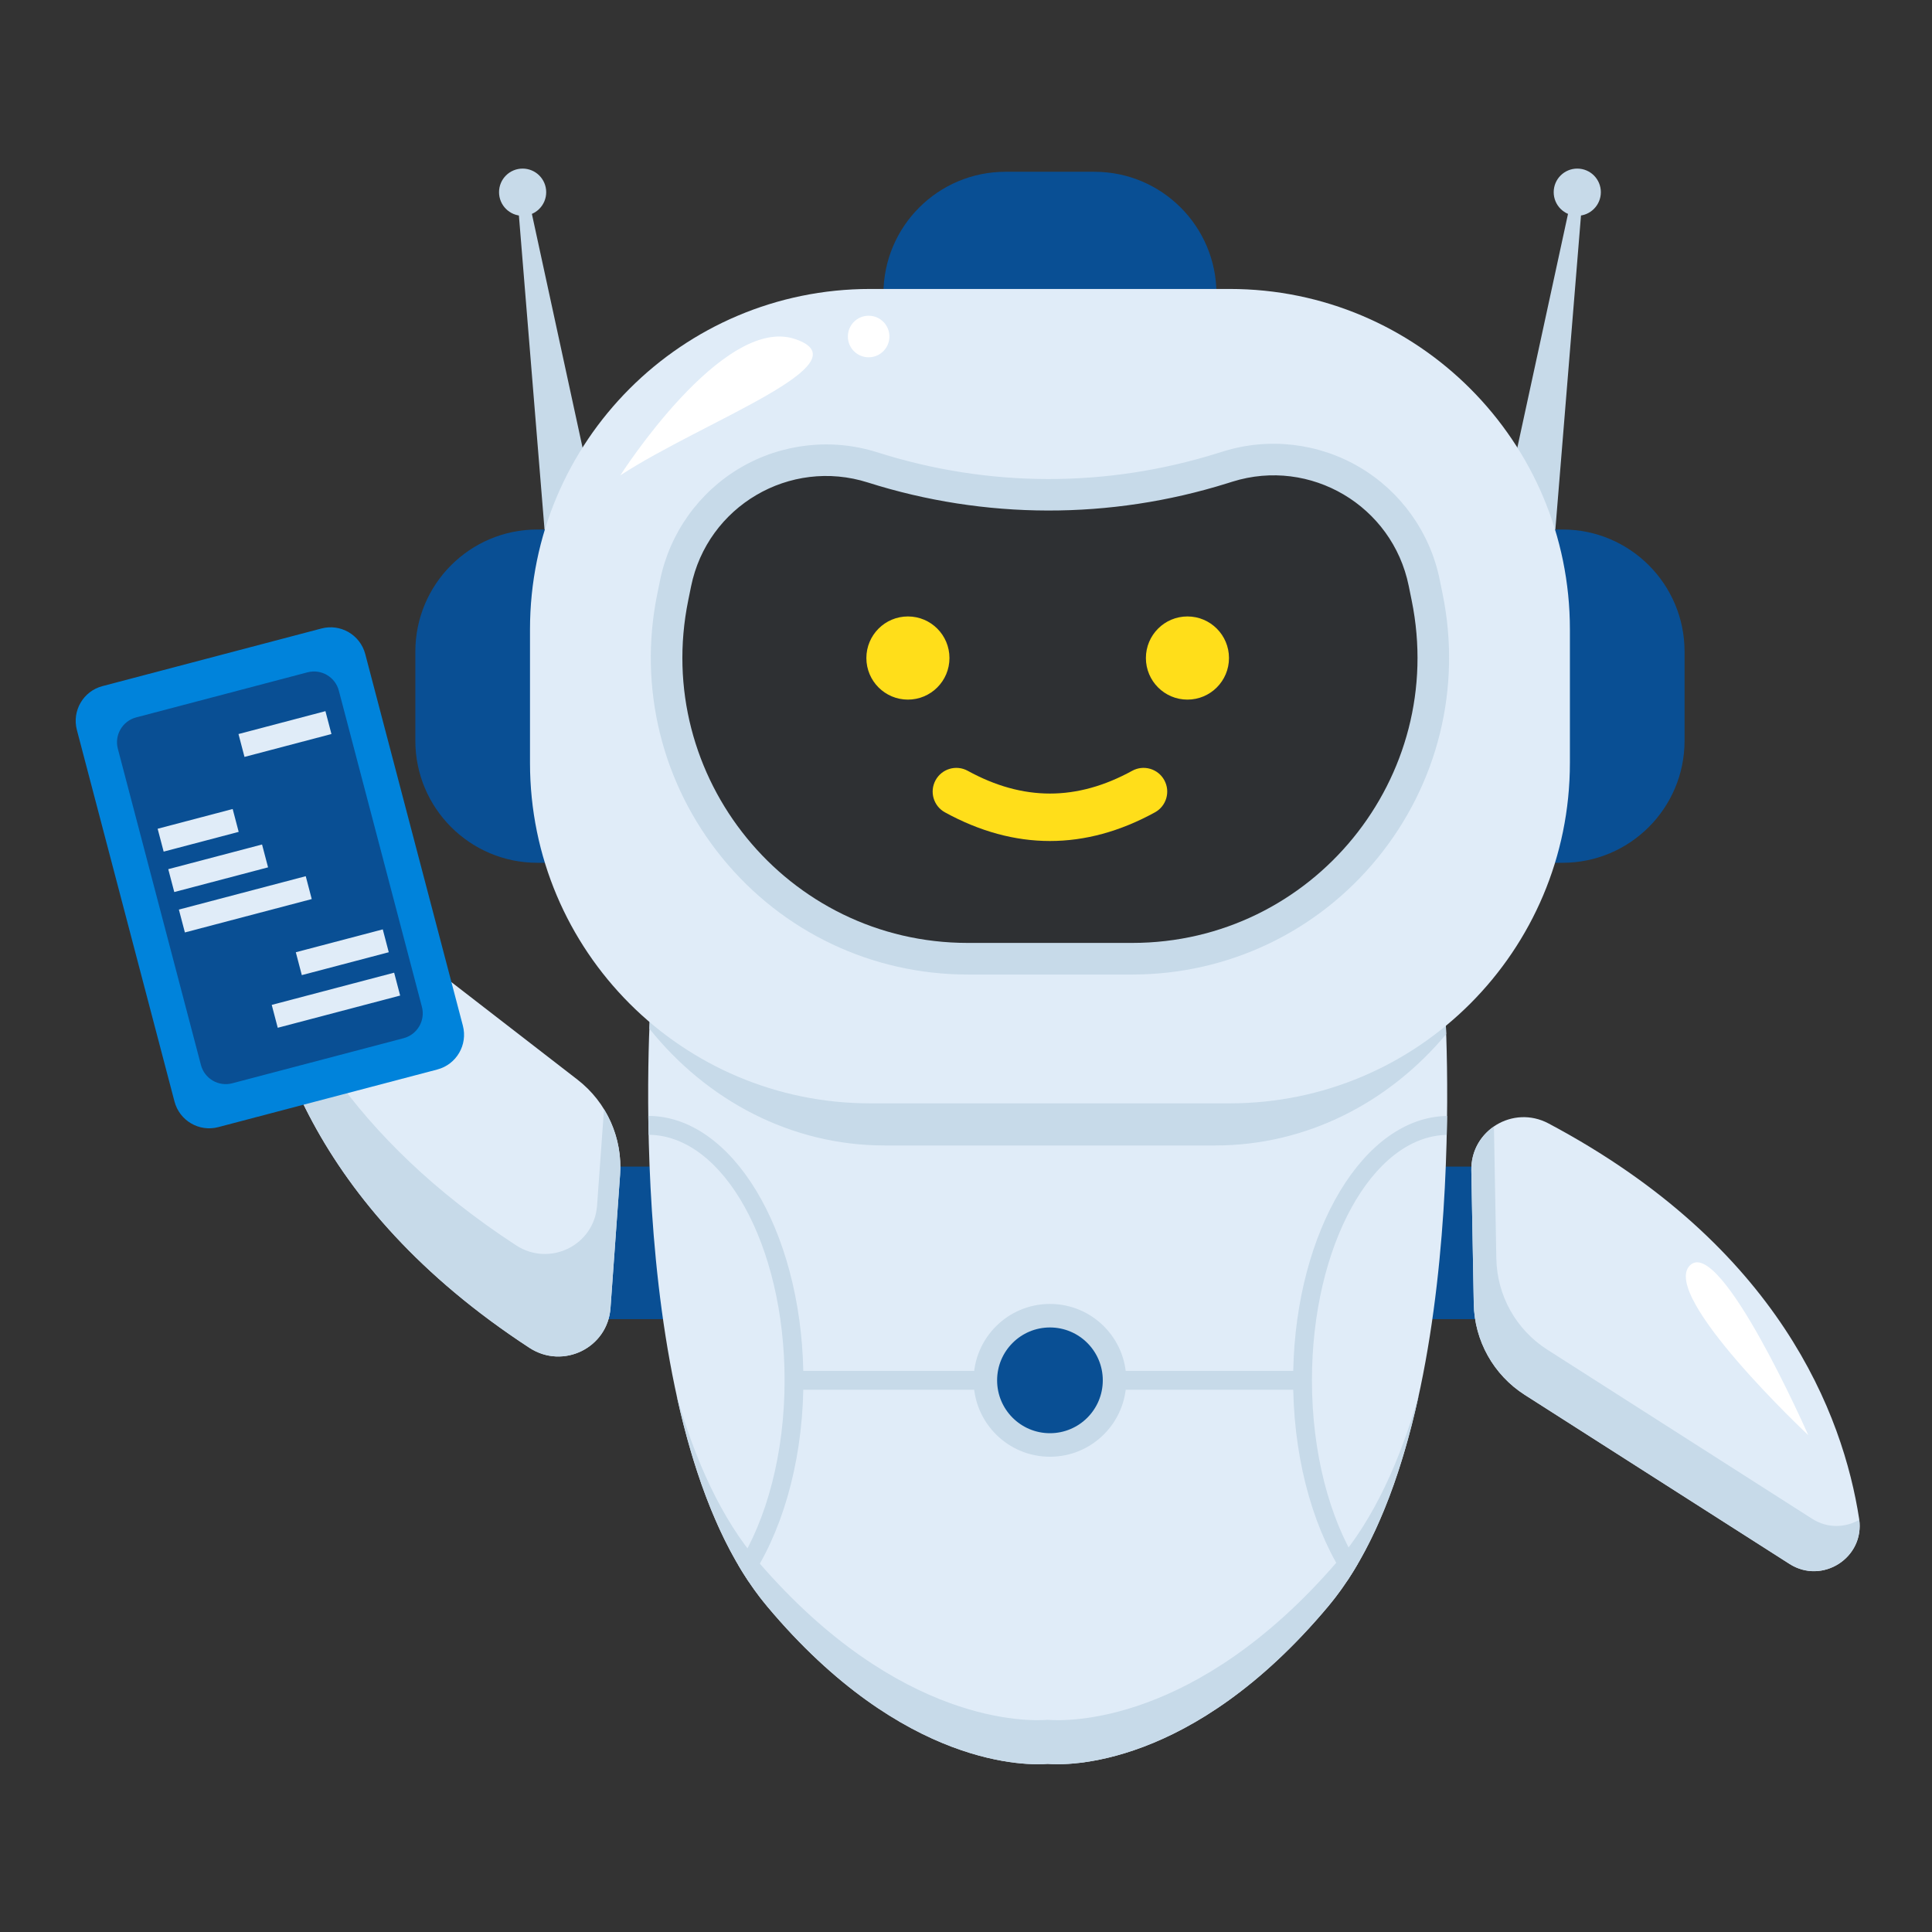 <svg xmlns="http://www.w3.org/2000/svg" xmlns:xlink="http://www.w3.org/1999/xlink" width="1080" zoomAndPan="magnify" viewBox="0 0 810 810" height="1080" preserveAspectRatio="xMidYMid meet" version="1.2"><rect x="0" y="0" width="810" height="810" fill="#333333" stroke="none"/><defs><clipPath id="32a6a15065"><path d="M 271 417.469 L 607 417.469 L 607 739.664 L 271 739.664 Z M 271 417.469 "/></clipPath><clipPath id="b72a2f7b74"><path d="M 283 585 L 595 585 L 595 739.664 L 283 739.664 Z M 283 585 "/></clipPath><clipPath id="4c3bbf2433"><path d="M 616.102 468 L 779.691 468 L 779.691 658.805 L 616.102 658.805 Z M 616.102 468 "/></clipPath><clipPath id="4d18d7e532"><path d="M 616.102 472 L 779.691 472 L 779.691 658.805 L 616.102 658.805 Z M 616.102 472 "/></clipPath><clipPath id="b4f0146684"><path d="M 209 70.688 L 229 70.688 L 229 91 L 209 91 Z M 209 70.688 "/></clipPath><clipPath id="16d4cbd8ac"><path d="M 651 70.688 L 672 70.688 L 672 91 L 651 91 Z M 651 70.688 "/></clipPath></defs><g id="61414333e2"><path style=" stroke:none;fill-rule:nonzero;fill:#094f94;fill-opacity:1;" d="M 510.004 553.41 L 510.004 123.223 C 510.004 94.945 487.102 72.023 458.848 72.023 L 421.543 72.023 C 393.289 72.023 370.387 94.945 370.387 123.223 L 370.387 553.41 C 370.387 581.68 393.289 604.605 421.543 604.605 L 458.848 604.605 C 487.102 604.605 510.004 581.68 510.004 553.41 "/><path style=" stroke:none;fill-rule:nonzero;fill:#094f94;fill-opacity:1;" d="M 640.406 553.051 L 231.348 553.051 L 231.348 489.102 L 640.406 489.102 L 640.406 553.051 "/><g clip-rule="nonzero" clip-path="url(#32a6a15065)"><path style=" stroke:none;fill-rule:nonzero;fill:#e0ecf8;fill-opacity:1;" d="M 605.57 417.758 L 272.918 417.758 C 272.918 417.758 259.746 599.68 321.652 673.504 C 378.961 741.848 431.719 740.145 439.246 739.512 C 446.766 740.145 499.527 741.848 556.836 673.504 C 618.746 599.68 605.57 417.758 605.57 417.758 "/></g><g clip-rule="nonzero" clip-path="url(#b72a2f7b74)"><path style=" stroke:none;fill-rule:nonzero;fill:#c7dae9;fill-opacity:1;" d="M 560.375 655.035 C 501.34 723.375 446.996 721.672 439.246 721.043 C 431.492 721.672 377.145 723.375 318.113 655.035 C 302.383 636.82 291.363 612.027 283.68 585.012 C 291.113 619.043 302.949 651.203 321.652 673.504 C 378.961 741.848 431.719 740.145 439.246 739.512 C 446.766 740.145 499.527 741.848 556.836 673.504 C 575.535 651.203 587.379 619.043 594.805 585.012 C 587.121 612.027 576.109 636.82 560.375 655.035 "/></g><path style=" stroke:none;fill-rule:nonzero;fill:#c7dae9;fill-opacity:1;" d="M 272.238 431.258 C 296.25 461.262 331.559 480.246 370.961 480.246 L 509.434 480.246 C 547.832 480.246 582.371 462.238 606.332 433.547 C 605.992 423.59 605.57 417.758 605.57 417.758 L 272.918 417.758 C 272.918 417.758 272.562 422.707 272.238 431.258 "/><path style=" stroke:none;fill-rule:nonzero;fill:#c7dae9;fill-opacity:1;" d="M 313.871 663.082 C 327.352 643.535 336.117 614.832 336.785 582.668 L 542.195 582.668 C 542.859 614.633 551.523 643.184 564.859 662.723 C 566.391 660.418 567.859 658.039 569.281 655.602 C 557.484 636.73 550.039 609.254 550.039 578.691 C 550.039 522.355 575.332 476.461 606.555 475.797 C 606.613 473.086 606.656 470.449 606.688 467.875 C 571.816 468.379 543.414 515.773 542.195 574.754 L 336.785 574.754 C 335.566 515.488 306.895 467.906 271.797 467.855 C 271.828 470.43 271.875 473.066 271.934 475.77 C 303.383 475.957 328.945 522.051 328.945 578.691 C 328.945 609.477 321.387 637.125 309.445 656 C 310.867 658.43 312.34 660.793 313.871 663.082 "/><path style=" stroke:none;fill-rule:nonzero;fill:#c7dae9;fill-opacity:1;" d="M 408.191 578.707 C 408.191 561.023 422.52 546.68 440.195 546.68 C 457.871 546.68 472.199 561.023 472.199 578.707 C 472.199 596.402 457.871 610.746 440.195 610.746 C 422.52 610.746 408.191 596.402 408.191 578.707 "/><path style=" stroke:none;fill-rule:nonzero;fill:#094f94;fill-opacity:1;" d="M 418.043 578.707 C 418.043 566.465 427.961 556.543 440.195 556.543 C 452.426 556.543 462.348 566.465 462.348 578.707 C 462.348 590.957 452.426 600.879 440.195 600.879 C 427.961 600.879 418.043 590.957 418.043 578.707 "/><g clip-rule="nonzero" clip-path="url(#4c3bbf2433)"><path style=" stroke:none;fill-rule:nonzero;fill:#e0ecf8;fill-opacity:1;" d="M 616.867 490.664 L 617.883 546.609 C 618.164 562.117 626.188 576.449 639.25 584.793 L 750.254 655.676 C 764.086 664.508 781.969 652.949 779.449 636.723 C 772.734 593.438 746.172 522.523 649.215 471.004 C 634.398 463.133 616.559 473.875 616.867 490.664 "/></g><g clip-rule="nonzero" clip-path="url(#4d18d7e532)"><path style=" stroke:none;fill-rule:nonzero;fill:#c7dae9;fill-opacity:1;" d="M 759.715 636.738 L 648.711 565.852 C 635.648 557.512 627.625 543.176 627.344 527.668 L 626.34 472.301 C 620.637 476.211 616.723 482.746 616.867 490.664 L 617.883 546.609 C 618.164 562.117 626.188 576.449 639.25 584.793 L 750.254 655.676 C 763.949 664.426 781.586 653.168 779.488 637.191 C 773.719 640.492 766.27 640.918 759.715 636.738 "/></g><path style=" stroke:none;fill-rule:nonzero;fill:#c7dae9;fill-opacity:1;" d="M 228.996 230.566 L 216.727 80.246 L 220.809 79.586 L 253.543 230.566 L 228.996 230.566 "/><g clip-rule="nonzero" clip-path="url(#b4f0146684)"><path style=" stroke:none;fill-rule:nonzero;fill:#c7dae9;fill-opacity:1;" d="M 209.223 80.574 C 209.223 75.109 213.648 70.684 219.109 70.684 C 224.57 70.684 228.996 75.109 228.996 80.574 C 228.996 86.043 224.57 90.469 219.109 90.469 C 213.648 90.469 209.223 86.043 209.223 80.574 "/></g><path style=" stroke:none;fill-rule:nonzero;fill:#c7dae9;fill-opacity:1;" d="M 651.395 230.566 L 663.664 80.246 L 659.582 79.586 L 626.848 230.566 L 651.395 230.566 "/><g clip-rule="nonzero" clip-path="url(#16d4cbd8ac)"><path style=" stroke:none;fill-rule:nonzero;fill:#c7dae9;fill-opacity:1;" d="M 671.164 80.574 C 671.164 75.109 666.742 70.684 661.281 70.684 C 655.82 70.684 651.395 75.109 651.395 80.574 C 651.395 86.043 655.82 90.469 661.281 90.469 C 666.742 90.469 671.164 86.043 671.164 80.574 "/></g><path style=" stroke:none;fill-rule:nonzero;fill:#094f94;fill-opacity:1;" d="M 655.105 221.996 L 225.289 221.996 C 197.035 221.996 174.133 244.918 174.133 273.195 L 174.133 310.531 C 174.133 338.809 197.035 361.73 225.289 361.73 L 655.105 361.73 C 683.359 361.73 706.262 338.809 706.262 310.531 L 706.262 273.195 C 706.262 244.918 683.359 221.996 655.105 221.996 "/><path style=" stroke:none;fill-rule:nonzero;fill:#e0ecf8;fill-opacity:1;" d="M 515.582 121.148 L 364.809 121.148 C 286.051 121.148 222.203 185.047 222.203 263.871 L 222.203 319.855 C 222.203 398.68 286.051 462.582 364.809 462.582 L 515.582 462.582 C 594.34 462.582 658.188 398.68 658.188 319.855 L 658.188 263.871 C 658.188 185.047 594.34 121.148 515.582 121.148 "/><path style=" stroke:none;fill-rule:nonzero;fill:#c7dae9;fill-opacity:1;" d="M 604.828 249.039 L 603.586 242.941 C 599.57 223.266 587.359 206.125 570.082 195.918 C 552.805 185.715 531.91 183.289 512.766 189.281 L 510.594 189.957 C 463.875 204.57 414.516 204.461 367.867 189.652 C 348.684 183.559 327.738 185.914 310.383 196.117 C 293.035 206.32 280.777 223.488 276.75 243.215 L 275.562 249.035 C 267.555 288.32 277.492 328.66 302.828 359.715 C 328.16 390.773 365.672 408.578 405.73 408.578 L 474.664 408.578 C 514.723 408.578 552.23 390.773 577.562 359.715 C 602.898 328.66 612.84 288.32 604.828 249.039 "/><path style=" stroke:none;fill-rule:nonzero;fill:#2e3033;fill-opacity:1;" d="M 591.844 251.688 L 590.605 245.594 C 583.754 212.012 549.402 191.711 516.711 201.938 L 514.543 202.617 C 465.469 217.961 412.867 217.848 363.859 202.289 C 331.121 191.891 296.598 212.188 289.73 245.871 L 288.547 251.688 C 273.414 325.887 330.066 395.324 405.73 395.324 L 474.66 395.324 C 550.328 395.324 606.977 325.887 591.844 251.688 "/><path style=" stroke:none;fill-rule:nonzero;fill:#ffffff;fill-opacity:1;" d="M 260.082 199.281 C 260.082 199.281 302.984 132.02 333.262 142.121 C 363.543 152.223 294.883 176.566 260.082 199.281 "/><path style=" stroke:none;fill-rule:nonzero;fill:#ffffff;fill-opacity:1;" d="M 372.891 141.09 C 372.891 145.898 368.992 149.801 364.18 149.801 C 359.371 149.801 355.473 145.898 355.473 141.09 C 355.473 136.273 359.371 132.371 364.18 132.371 C 368.992 132.371 372.891 136.273 372.891 141.09 "/><path style=" stroke:none;fill-rule:nonzero;fill:#ffffff;fill-opacity:1;" d="M 758.129 601.703 C 758.129 601.703 721.242 517.879 708.504 530.535 C 695.77 543.188 758.129 601.703 758.129 601.703 "/><path style=" stroke:none;fill-rule:nonzero;fill:#ffde1a;fill-opacity:1;" d="M 440.195 352.594 C 425.488 352.594 410.785 348.594 396.18 340.582 C 391.371 337.945 389.609 331.914 392.246 327.102 C 394.875 322.289 400.902 320.523 405.719 323.16 C 428.914 335.883 451.473 335.883 474.676 323.16 C 479.477 320.523 485.52 322.285 488.145 327.102 C 490.777 331.914 489.02 337.945 484.211 340.582 C 469.605 348.594 454.902 352.594 440.195 352.594 "/><path style=" stroke:none;fill-rule:nonzero;fill:#e0ecf8;fill-opacity:1;" d="M 255.953 548.41 L 259.965 492.598 C 261.078 477.129 254.379 462.129 242.113 452.648 L 137.926 372.062 C 124.941 362.02 106.098 371.926 107.145 388.312 C 109.949 432.027 130.031 505.047 221.969 565.078 C 236.02 574.254 254.746 565.16 255.953 548.41 "/><path style=" stroke:none;fill-rule:nonzero;fill:#c7dae9;fill-opacity:1;" d="M 259.965 492.598 C 260.668 482.801 258.223 473.207 253.23 465.066 L 250.324 505.426 C 249.125 522.176 230.395 531.273 216.344 522.094 C 147.18 476.934 118.688 424.43 107.625 382.578 C 107.195 384.375 107.016 386.293 107.145 388.312 C 109.949 432.027 130.031 505.047 221.969 565.078 C 236.02 574.254 254.746 565.16 255.953 548.41 L 259.965 492.598 "/><path style=" stroke:none;fill-rule:nonzero;fill:#ffde1a;fill-opacity:1;" d="M 363.23 275.883 C 363.23 266.254 371.027 258.449 380.645 258.449 C 390.27 258.449 398.066 266.254 398.066 275.883 C 398.066 285.512 390.27 293.316 380.645 293.316 C 371.027 293.316 363.23 285.512 363.23 275.883 "/><path style=" stroke:none;fill-rule:nonzero;fill:#ffde1a;fill-opacity:1;" d="M 480.422 275.883 C 480.422 266.254 488.219 258.449 497.84 258.449 C 507.457 258.449 515.258 266.254 515.258 275.883 C 515.258 285.512 507.457 293.316 497.84 293.316 C 488.219 293.316 480.422 285.512 480.422 275.883 "/><path style=" stroke:none;fill-rule:nonzero;fill:#0083db;fill-opacity:1;" d="M 194.059 430.012 L 153.133 274.219 C 151.023 266.184 142.805 261.383 134.773 263.496 L 42.949 287.66 C 34.918 289.77 30.121 298 32.23 306.035 L 73.16 461.828 C 75.273 469.863 83.488 474.668 91.523 472.551 L 183.348 448.391 C 191.375 446.273 196.172 438.047 194.059 430.012 "/><path style=" stroke:none;fill-rule:nonzero;fill:#094f94;fill-opacity:1;" d="M 176.887 422.125 L 142.055 289.547 C 140.543 283.801 134.664 280.363 128.922 281.875 L 57.074 300.781 C 51.332 302.293 47.902 308.18 49.41 313.926 L 84.242 446.504 C 85.75 452.25 91.629 455.684 97.371 454.172 L 169.219 435.266 C 174.961 433.754 178.391 427.871 176.887 422.125 "/><path style=" stroke:none;fill-rule:nonzero;fill:#e0ecf8;fill-opacity:1;" d="M 130.699 376.938 L 77.516 390.934 L 74.996 381.344 L 128.184 367.348 L 130.699 376.938 "/><path style=" stroke:none;fill-rule:nonzero;fill:#e0ecf8;fill-opacity:1;" d="M 112.387 363.641 L 73.066 373.992 L 70.543 364.402 L 109.867 354.055 L 112.387 363.641 "/><path style=" stroke:none;fill-rule:nonzero;fill:#e0ecf8;fill-opacity:1;" d="M 100.07 348.766 L 68.613 357.047 L 66.094 347.457 L 97.551 339.18 L 100.07 348.766 "/><path style=" stroke:none;fill-rule:nonzero;fill:#e0ecf8;fill-opacity:1;" d="M 138.961 307.742 L 102.504 317.34 L 99.988 307.75 L 136.441 298.152 L 138.961 307.742 "/><path style=" stroke:none;fill-rule:nonzero;fill:#e0ecf8;fill-opacity:1;" d="M 162.992 399.23 L 126.539 408.824 L 124.02 399.234 L 160.477 389.645 L 162.992 399.23 "/><path style=" stroke:none;fill-rule:nonzero;fill:#e0ecf8;fill-opacity:1;" d="M 167.766 417.391 L 116.445 430.898 L 113.926 421.305 L 165.246 407.801 L 167.766 417.391 "/></g></svg>